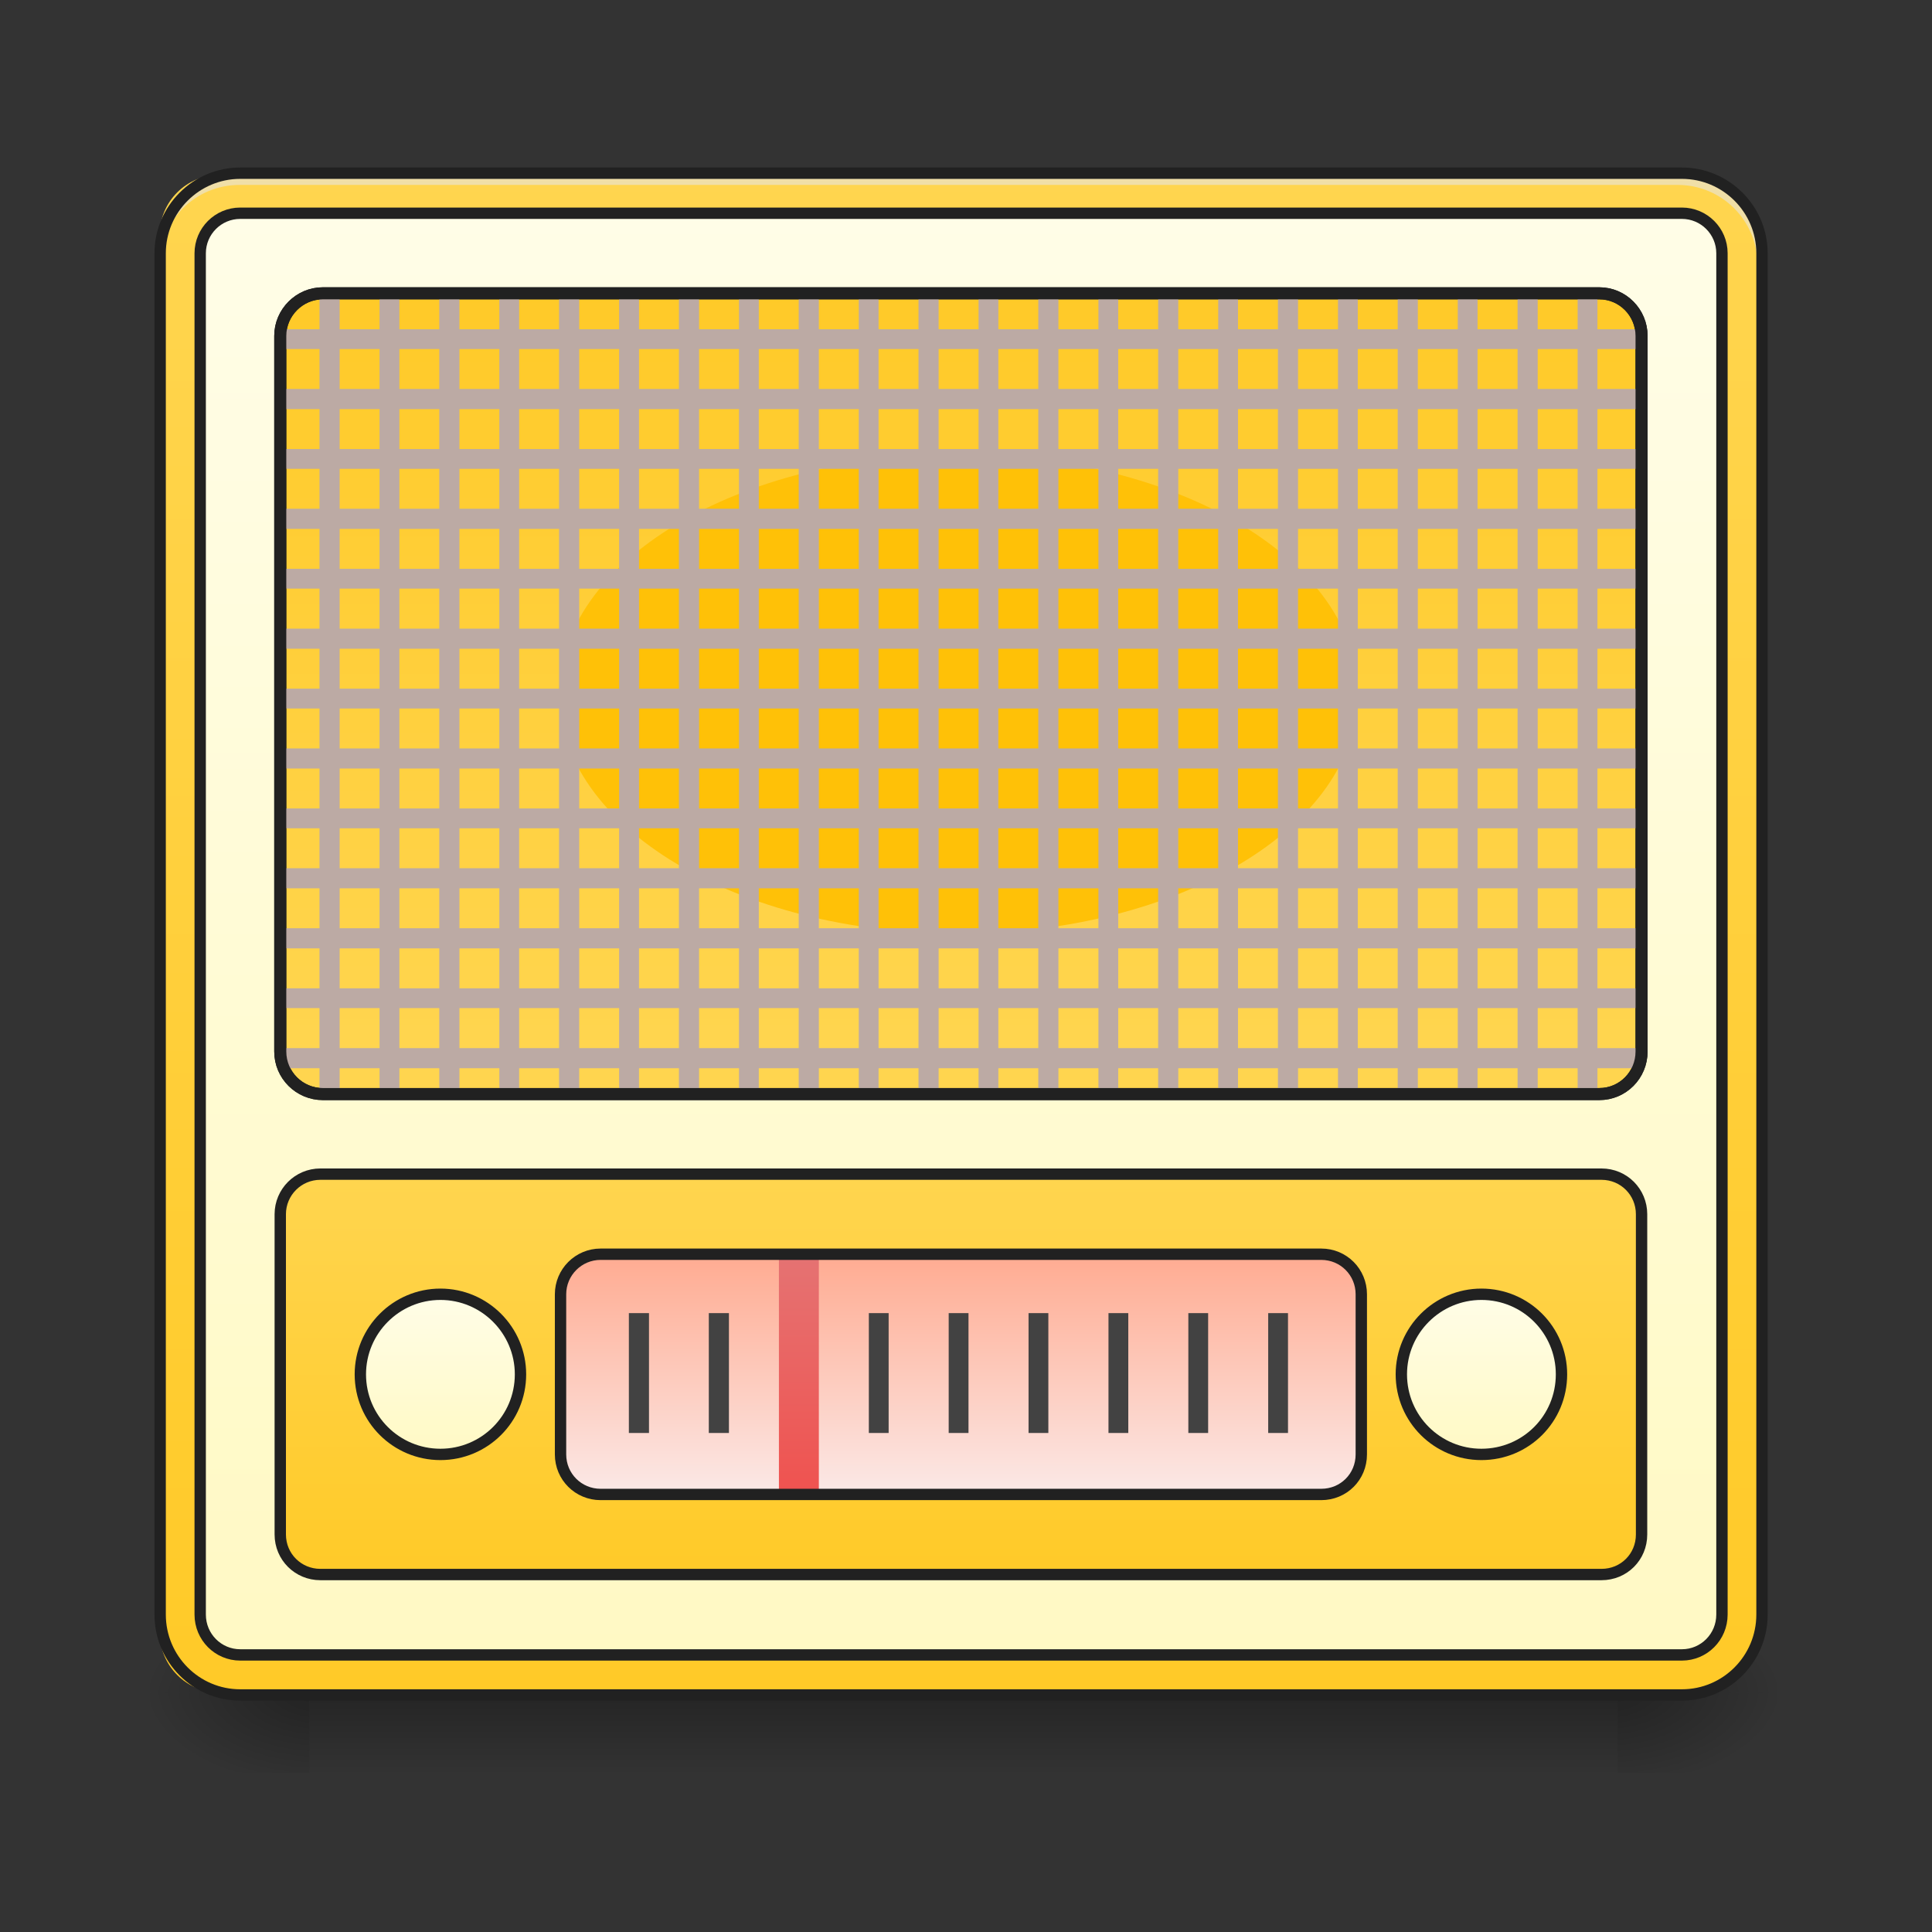 <?xml version="1.0" encoding="UTF-8"?>
<svg xmlns="http://www.w3.org/2000/svg" xmlns:xlink="http://www.w3.org/1999/xlink" width="24px" height="24px" viewBox="0 0 24 24" version="1.1">
<rect x="0" y="0" width="24" height="24" fill="#333333" stroke="none"/>
<defs>
<linearGradient id="linear0" gradientUnits="userSpaceOnUse" x1="254" y1="233.5" x2="254" y2="254.667" gradientTransform="matrix(0.047,0,0,0.047,-0,10.079)">
<stop offset="0" style="stop-color:rgb(0%,0%,0%);stop-opacity:0.275;"/>
<stop offset="1" style="stop-color:rgb(0%,0%,0%);stop-opacity:0;"/>
</linearGradient>
<radialGradient id="radial0" gradientUnits="userSpaceOnUse" cx="450.909" cy="189.579" fx="450.909" fy="189.579" r="21.167" gradientTransform="matrix(0,-0.059,-0.105,-0,39.842,47.696)">
<stop offset="0" style="stop-color:rgb(0%,0%,0%);stop-opacity:0.314;"/>
<stop offset="0.222" style="stop-color:rgb(0%,0%,0%);stop-opacity:0.275;"/>
<stop offset="1" style="stop-color:rgb(0%,0%,0%);stop-opacity:0;"/>
</radialGradient>
<radialGradient id="radial1" gradientUnits="userSpaceOnUse" cx="450.909" cy="189.579" fx="450.909" fy="189.579" r="21.167" gradientTransform="matrix(-0,0.059,0.105,0,-15.903,-5.646)">
<stop offset="0" style="stop-color:rgb(0%,0%,0%);stop-opacity:0.314;"/>
<stop offset="0.222" style="stop-color:rgb(0%,0%,0%);stop-opacity:0.275;"/>
<stop offset="1" style="stop-color:rgb(0%,0%,0%);stop-opacity:0;"/>
</radialGradient>
<radialGradient id="radial2" gradientUnits="userSpaceOnUse" cx="450.909" cy="189.579" fx="450.909" fy="189.579" r="21.167" gradientTransform="matrix(-0,-0.059,0.105,-0,-15.903,47.696)">
<stop offset="0" style="stop-color:rgb(0%,0%,0%);stop-opacity:0.314;"/>
<stop offset="0.222" style="stop-color:rgb(0%,0%,0%);stop-opacity:0.275;"/>
<stop offset="1" style="stop-color:rgb(0%,0%,0%);stop-opacity:0;"/>
</radialGradient>
<radialGradient id="radial3" gradientUnits="userSpaceOnUse" cx="450.909" cy="189.579" fx="450.909" fy="189.579" r="21.167" gradientTransform="matrix(0,0.059,-0.105,0,39.842,-5.646)">
<stop offset="0" style="stop-color:rgb(0%,0%,0%);stop-opacity:0.314;"/>
<stop offset="0.222" style="stop-color:rgb(0%,0%,0%);stop-opacity:0.275;"/>
<stop offset="1" style="stop-color:rgb(0%,0%,0%);stop-opacity:0;"/>
</radialGradient>
<linearGradient id="linear1" gradientUnits="userSpaceOnUse" x1="254" y1="-168.667" x2="254" y2="233.5" gradientTransform="matrix(0.047,0,0,0.047,0,10.079)">
<stop offset="0" style="stop-color:rgb(100%,83.529%,30.98%);stop-opacity:1;"/>
<stop offset="1" style="stop-color:rgb(100%,79.216%,15.686%);stop-opacity:1;"/>
</linearGradient>
<linearGradient id="linear2" gradientUnits="userSpaceOnUse" x1="254" y1="-158.083" x2="254" y2="222.917" gradientTransform="matrix(1,0,0,1,0,0)">
<stop offset="0" style="stop-color:rgb(100%,99.216%,90.588%);stop-opacity:1;"/>
<stop offset="1" style="stop-color:rgb(100%,97.647%,76.863%);stop-opacity:1;"/>
</linearGradient>
<linearGradient id="linear3" gradientUnits="userSpaceOnUse" x1="254" y1="64.167" x2="254" y2="-136.917" gradientTransform="matrix(1,0,0,1,0,0)">
<stop offset="0" style="stop-color:rgb(100%,83.529%,30.98%);stop-opacity:1;"/>
<stop offset="1" style="stop-color:rgb(100%,79.216%,15.686%);stop-opacity:1;"/>
</linearGradient>
<linearGradient id="linear4" gradientUnits="userSpaceOnUse" x1="254" y1="95.917" x2="254" y2="201.75" gradientTransform="matrix(1,0,0,1,0,0)">
<stop offset="0" style="stop-color:rgb(100%,83.529%,30.98%);stop-opacity:1;"/>
<stop offset="1" style="stop-color:rgb(100%,79.216%,15.686%);stop-opacity:1;"/>
</linearGradient>
<linearGradient id="linear5" gradientUnits="userSpaceOnUse" x1="291.042" y1="138.25" x2="291.042" y2="201.75" gradientTransform="matrix(0.667,0,0,0.667,194.028,35.5)">
<stop offset="0" style="stop-color:rgb(100%,99.216%,90.588%);stop-opacity:1;"/>
<stop offset="1" style="stop-color:rgb(100%,97.647%,76.863%);stop-opacity:1;"/>
</linearGradient>
<linearGradient id="linear6" gradientUnits="userSpaceOnUse" x1="254" y1="138.25" x2="254" y2="201.75" gradientTransform="matrix(0.047,0,0,0.047,0,9.087)">
<stop offset="0" style="stop-color:rgb(100%,67.059%,56.863%);stop-opacity:1;"/>
<stop offset="1" style="stop-color:rgb(98.431%,91.373%,90.588%);stop-opacity:1;"/>
</linearGradient>
<linearGradient id="linear7" gradientUnits="userSpaceOnUse" x1="211.667" y1="201.75" x2="211.667" y2="127.667" gradientTransform="matrix(0.047,0,0,0.04,0,10.438)">
<stop offset="0" style="stop-color:rgb(93.725%,32.549%,31.373%);stop-opacity:1;"/>
<stop offset="1" style="stop-color:rgb(89.804%,45.098%,45.098%);stop-opacity:1;"/>
</linearGradient>
<linearGradient id="linear8" gradientUnits="userSpaceOnUse" x1="291.042" y1="138.25" x2="291.042" y2="201.75" gradientTransform="matrix(0.667,0,0,0.667,-81.139,35.5)">
<stop offset="0" style="stop-color:rgb(100%,99.216%,90.588%);stop-opacity:1;"/>
<stop offset="1" style="stop-color:rgb(100%,97.647%,76.863%);stop-opacity:1;"/>
</linearGradient>
</defs>
<g id="surface1">
<path style=" stroke:none;fill-rule:nonzero;fill:url(#linear0);" d="M 3.844 21.027 L 20.094 21.027 L 20.094 22.02 L 3.844 22.02 Z M 3.844 21.027 "/>
<path style=" stroke:none;fill-rule:nonzero;fill:url(#radial0);" d="M 20.094 21.027 L 22.078 21.027 L 22.078 20.031 L 20.094 20.031 Z M 20.094 21.027 "/>
<path style=" stroke:none;fill-rule:nonzero;fill:url(#radial1);" d="M 3.844 21.027 L 1.859 21.027 L 1.859 22.02 L 3.844 22.02 Z M 3.844 21.027 "/>
<path style=" stroke:none;fill-rule:nonzero;fill:url(#radial2);" d="M 3.844 21.027 L 1.859 21.027 L 1.859 20.031 L 3.844 20.031 Z M 3.844 21.027 "/>
<path style=" stroke:none;fill-rule:nonzero;fill:url(#radial3);" d="M 20.094 21.027 L 22.078 21.027 L 22.078 22.02 L 20.094 22.02 Z M 20.094 21.027 "/>
<path style=" stroke:none;fill-rule:nonzero;fill:url(#linear1);" d="M 2.73 2.172 L 21.086 2.172 C 21.496 2.172 21.832 2.504 21.832 2.918 L 21.832 20.281 C 21.832 20.691 21.496 21.027 21.086 21.027 L 2.73 21.027 C 2.316 21.027 1.984 20.691 1.984 20.281 L 1.984 2.918 C 1.984 2.504 2.316 2.172 2.73 2.172 Z M 2.73 2.172 "/>
<path style="fill-rule:nonzero;fill:url(#linear2);stroke-width:3;stroke-linecap:square;stroke-linejoin:round;stroke:rgb(12.941%,12.941%,12.941%);stroke-opacity:1;stroke-miterlimit:4;" d="M 63.494 -158.089 L 444.541 -158.089 C 450.374 -158.089 455.123 -153.339 455.123 -147.506 L 455.123 212.293 C 455.123 218.209 450.374 222.958 444.541 222.958 L 63.494 222.958 C 57.661 222.958 52.912 218.209 52.912 212.293 L 52.912 -147.506 C 52.912 -153.339 57.661 -158.089 63.494 -158.089 Z M 63.494 -158.089 " transform="matrix(0.047,0,0,0.047,0,10.079)"/>
<path style="fill-rule:nonzero;fill:url(#linear3);stroke-width:3.188;stroke-linecap:square;stroke-linejoin:round;stroke:rgb(12.941%,12.941%,12.941%);stroke-opacity:1;stroke-miterlimit:4;" d="M 85.325 -136.924 L 422.71 -136.924 C 428.876 -136.924 433.875 -131.841 433.875 -125.675 L 433.875 63.473 C 433.875 69.723 428.876 74.722 422.71 74.722 L 85.325 74.722 C 79.159 74.722 74.076 69.723 74.076 63.473 L 74.076 -125.675 C 74.076 -131.841 79.159 -136.924 85.325 -136.924 Z M 85.325 -136.924 " transform="matrix(0.047,0,0,0.047,0,10.079)"/>
<path style=" stroke:none;fill-rule:nonzero;fill:rgb(90.196%,90.196%,90.196%);fill-opacity:0.588;" d="M 2.977 2.172 C 2.426 2.172 1.984 2.613 1.984 3.164 L 1.984 3.289 C 1.984 2.738 2.426 2.297 2.977 2.297 L 20.84 2.297 C 21.387 2.297 21.832 2.738 21.832 3.289 L 21.832 3.164 C 21.832 2.613 21.387 2.172 20.84 2.172 Z M 2.977 2.172 "/>
<path style="fill-rule:nonzero;fill:url(#linear4);stroke-width:3;stroke-linecap:square;stroke-linejoin:round;stroke:rgb(12.941%,12.941%,12.941%);stroke-opacity:1;stroke-miterlimit:4;" d="M 84.659 95.887 L 423.293 95.887 C 429.209 95.887 433.875 100.637 433.875 106.469 L 433.875 191.128 C 433.875 197.044 429.209 201.71 423.293 201.71 L 84.659 201.71 C 78.826 201.71 74.076 197.044 74.076 191.128 L 74.076 106.469 C 74.076 100.637 78.826 95.887 84.659 95.887 Z M 84.659 95.887 " transform="matrix(0.047,0,0,0.047,0,10.079)"/>
<path style="fill-rule:nonzero;fill:url(#linear5);stroke-width:3;stroke-linecap:round;stroke-linejoin:miter;stroke:rgb(12.941%,12.941%,12.941%);stroke-opacity:1;stroke-miterlimit:4;" d="M 391.546 127.634 C 403.295 127.634 412.711 137.133 412.711 148.799 C 412.711 160.547 403.295 169.963 391.546 169.963 C 379.88 169.963 370.381 160.547 370.381 148.799 C 370.381 137.133 379.88 127.634 391.546 127.634 Z M 391.546 127.634 " transform="matrix(0.047,0,0,0.047,0,10.079)"/>
<path style=" stroke:none;fill-rule:nonzero;fill:url(#linear6);" d="M 7.441 15.566 L 16.371 15.566 C 16.648 15.566 16.867 15.789 16.867 16.062 L 16.867 18.047 C 16.867 18.324 16.648 18.543 16.371 18.543 L 7.441 18.543 C 7.168 18.543 6.945 18.324 6.945 18.047 L 6.945 16.062 C 6.945 15.789 7.168 15.566 7.441 15.566 Z M 7.441 15.566 "/>
<path style=" stroke:none;fill-rule:nonzero;fill:rgb(25.882%,25.882%,25.882%);fill-opacity:1;" d="M 11.785 16.312 L 12.031 16.312 L 12.031 17.801 L 11.785 17.801 Z M 11.785 16.312 "/>
<path style=" stroke:none;fill-rule:nonzero;fill:rgb(25.882%,25.882%,25.882%);fill-opacity:1;" d="M 12.777 16.312 L 13.023 16.312 L 13.023 17.801 L 12.777 17.801 Z M 12.777 16.312 "/>
<path style=" stroke:none;fill-rule:nonzero;fill:rgb(25.882%,25.882%,25.882%);fill-opacity:1;" d="M 13.77 16.312 L 14.016 16.312 L 14.016 17.801 L 13.77 17.801 Z M 13.77 16.312 "/>
<path style=" stroke:none;fill-rule:nonzero;fill:rgb(25.882%,25.882%,25.882%);fill-opacity:1;" d="M 14.762 16.312 L 15.008 16.312 L 15.008 17.801 L 14.762 17.801 Z M 14.762 16.312 "/>
<path style=" stroke:none;fill-rule:nonzero;fill:rgb(25.882%,25.882%,25.882%);fill-opacity:1;" d="M 15.754 16.312 L 16 16.312 L 16 17.801 L 15.754 17.801 Z M 15.754 16.312 "/>
<path style=" stroke:none;fill-rule:nonzero;fill:rgb(25.882%,25.882%,25.882%);fill-opacity:1;" d="M 7.812 16.312 L 8.062 16.312 L 8.062 17.801 L 7.812 17.801 Z M 7.812 16.312 "/>
<path style=" stroke:none;fill-rule:nonzero;fill:rgb(25.882%,25.882%,25.882%);fill-opacity:1;" d="M 8.805 16.312 L 9.055 16.312 L 9.055 17.801 L 8.805 17.801 Z M 8.805 16.312 "/>
<path style=" stroke:none;fill-rule:nonzero;fill:url(#linear7);" d="M 9.676 15.566 L 10.172 15.566 L 10.172 18.543 L 9.676 18.543 Z M 9.676 15.566 "/>
<path style=" stroke:none;fill-rule:nonzero;fill:rgb(25.882%,25.882%,25.882%);fill-opacity:1;" d="M 10.793 16.312 L 11.039 16.312 L 11.039 17.801 L 10.793 17.801 Z M 10.793 16.312 "/>
<path style="fill:none;stroke-width:3;stroke-linecap:square;stroke-linejoin:bevel;stroke:rgb(12.941%,12.941%,12.941%);stroke-opacity:1;stroke-miterlimit:4;" d="M 158.735 117.052 L 349.217 117.052 C 355.133 117.052 359.799 121.801 359.799 127.634 L 359.799 169.963 C 359.799 175.879 355.133 180.546 349.217 180.546 L 158.735 180.546 C 152.902 180.546 148.153 175.879 148.153 169.963 L 148.153 127.634 C 148.153 121.801 152.902 117.052 158.735 117.052 Z M 158.735 117.052 " transform="matrix(0.047,0,0,0.047,0,10.079)"/>
<path style=" stroke:none;fill-rule:nonzero;fill:rgb(100%,75.686%,2.745%);fill-opacity:1;" d="M 11.906 5.645 C 14.648 5.645 16.867 6.977 16.867 8.621 C 16.867 10.266 14.648 11.598 11.906 11.598 C 9.168 11.598 6.945 10.266 6.945 8.621 C 6.945 6.977 9.168 5.645 11.906 5.645 Z M 11.906 5.645 "/>
<path style=" stroke:none;fill-rule:nonzero;fill:rgb(73.725%,66.667%,64.314%);fill-opacity:1;" d="M 4 3.66 C 3.988 3.66 3.98 3.66 3.969 3.66 L 3.969 4.09 L 3.48 4.09 C 3.477 4.121 3.473 4.152 3.473 4.188 L 3.473 4.336 L 3.969 4.336 L 3.969 4.832 L 3.473 4.832 L 3.473 5.082 L 3.969 5.082 L 3.969 5.578 L 3.473 5.578 L 3.473 5.824 L 3.969 5.824 L 3.969 6.32 L 3.473 6.32 L 3.473 6.57 L 3.969 6.57 L 3.969 7.066 L 3.473 7.066 L 3.473 7.312 L 3.969 7.312 L 3.969 7.809 L 3.473 7.809 L 3.473 8.059 L 3.969 8.059 L 3.969 8.555 L 3.473 8.555 L 3.473 8.801 L 3.969 8.801 L 3.969 9.297 L 3.473 9.297 L 3.473 9.547 L 3.969 9.547 L 3.969 10.043 L 3.473 10.043 L 3.473 10.289 L 3.969 10.289 L 3.969 10.785 L 3.473 10.785 L 3.473 11.035 L 3.969 11.035 L 3.969 11.531 L 3.473 11.531 L 3.473 11.781 L 3.969 11.781 L 3.969 12.277 L 3.473 12.277 L 3.473 12.523 L 3.969 12.523 L 3.969 13.02 L 3.473 13.02 L 3.473 13.055 C 3.473 13.133 3.488 13.203 3.516 13.27 L 3.969 13.27 L 3.969 13.582 C 3.98 13.582 3.988 13.582 4 13.582 L 4.219 13.582 L 4.219 13.27 L 4.715 13.27 L 4.715 13.582 L 4.961 13.582 L 4.961 13.27 L 5.457 13.27 L 5.457 13.582 L 5.707 13.582 L 5.707 13.27 L 6.203 13.27 L 6.203 13.582 L 6.449 13.582 L 6.449 13.27 L 6.945 13.27 L 6.945 13.582 L 7.195 13.582 L 7.195 13.27 L 7.691 13.27 L 7.691 13.582 L 7.938 13.582 L 7.938 13.27 L 8.434 13.27 L 8.434 13.582 L 8.684 13.582 L 8.684 13.27 L 9.18 13.27 L 9.18 13.582 L 9.426 13.582 L 9.426 13.27 L 9.922 13.27 L 9.922 13.582 L 10.172 13.582 L 10.172 13.27 L 10.668 13.27 L 10.668 13.582 L 10.914 13.582 L 10.914 13.27 L 11.41 13.27 L 11.41 13.582 L 11.66 13.582 L 11.66 13.27 L 12.156 13.27 L 12.156 13.582 L 12.402 13.582 L 12.402 13.27 L 12.898 13.27 L 12.898 13.582 L 13.148 13.582 L 13.148 13.27 L 13.645 13.27 L 13.645 13.582 L 13.891 13.582 L 13.891 13.27 L 14.387 13.27 L 14.387 13.582 L 14.637 13.582 L 14.637 13.27 L 15.133 13.27 L 15.133 13.582 L 15.379 13.582 L 15.379 13.27 L 15.875 13.27 L 15.875 13.582 L 16.125 13.582 L 16.125 13.27 L 16.621 13.27 L 16.621 13.582 L 16.867 13.582 L 16.867 13.27 L 17.363 13.27 L 17.363 13.582 L 17.613 13.582 L 17.613 13.27 L 18.109 13.27 L 18.109 13.582 L 18.355 13.582 L 18.355 13.27 L 18.852 13.27 L 18.852 13.582 L 19.102 13.582 L 19.102 13.27 L 19.598 13.27 L 19.598 13.582 L 19.816 13.582 C 19.824 13.582 19.836 13.582 19.844 13.582 L 19.844 13.27 L 20.297 13.27 C 20.324 13.203 20.34 13.133 20.34 13.055 L 20.34 13.02 L 19.844 13.02 L 19.844 12.523 L 20.34 12.523 L 20.34 12.277 L 19.844 12.277 L 19.844 11.781 L 20.34 11.781 L 20.34 11.531 L 19.844 11.531 L 19.844 11.035 L 20.34 11.035 L 20.34 10.785 L 19.844 10.785 L 19.844 10.289 L 20.34 10.289 L 20.34 10.043 L 19.844 10.043 L 19.844 9.547 L 20.34 9.547 L 20.34 9.297 L 19.844 9.297 L 19.844 8.801 L 20.34 8.801 L 20.34 8.555 L 19.844 8.555 L 19.844 8.059 L 20.34 8.059 L 20.34 7.809 L 19.844 7.809 L 19.844 7.312 L 20.34 7.312 L 20.34 7.066 L 19.844 7.066 L 19.844 6.57 L 20.34 6.57 L 20.34 6.32 L 19.844 6.32 L 19.844 5.824 L 20.34 5.824 L 20.34 5.578 L 19.844 5.578 L 19.844 5.082 L 20.34 5.082 L 20.34 4.832 L 19.844 4.832 L 19.844 4.336 L 20.34 4.336 L 20.34 4.188 C 20.34 4.152 20.34 4.121 20.332 4.09 L 19.844 4.09 L 19.844 3.66 C 19.836 3.66 19.824 3.66 19.816 3.66 L 19.598 3.66 L 19.598 4.09 L 19.102 4.09 L 19.102 3.66 L 18.852 3.66 L 18.852 4.09 L 18.355 4.09 L 18.355 3.66 L 18.109 3.66 L 18.109 4.09 L 17.613 4.09 L 17.613 3.66 L 17.363 3.66 L 17.363 4.09 L 16.867 4.09 L 16.867 3.66 L 16.621 3.66 L 16.621 4.09 L 16.125 4.09 L 16.125 3.66 L 15.875 3.66 L 15.875 4.09 L 15.379 4.09 L 15.379 3.66 L 15.133 3.66 L 15.133 4.09 L 14.637 4.09 L 14.637 3.66 L 14.387 3.66 L 14.387 4.09 L 13.891 4.09 L 13.891 3.66 L 13.645 3.66 L 13.645 4.09 L 13.148 4.09 L 13.148 3.66 L 12.898 3.66 L 12.898 4.09 L 12.402 4.09 L 12.402 3.66 L 12.156 3.66 L 12.156 4.09 L 11.66 4.09 L 11.66 3.66 L 11.41 3.66 L 11.41 4.09 L 10.914 4.09 L 10.914 3.66 L 10.668 3.66 L 10.668 4.09 L 10.172 4.09 L 10.172 3.66 L 9.922 3.66 L 9.922 4.09 L 9.426 4.09 L 9.426 3.66 L 9.18 3.66 L 9.18 4.09 L 8.684 4.09 L 8.684 3.66 L 8.434 3.66 L 8.434 4.09 L 7.938 4.09 L 7.938 3.66 L 7.691 3.66 L 7.691 4.09 L 7.195 4.09 L 7.195 3.66 L 6.945 3.66 L 6.945 4.09 L 6.449 4.09 L 6.449 3.66 L 6.203 3.66 L 6.203 4.09 L 5.707 4.09 L 5.707 3.66 L 5.457 3.66 L 5.457 4.09 L 4.961 4.09 L 4.961 3.66 L 4.715 3.66 L 4.715 4.09 L 4.219 4.09 L 4.219 3.66 Z M 4.219 4.336 L 4.715 4.336 L 4.715 4.832 L 4.219 4.832 Z M 4.961 4.336 L 5.457 4.336 L 5.457 4.832 L 4.961 4.832 Z M 5.707 4.336 L 6.203 4.336 L 6.203 4.832 L 5.707 4.832 Z M 6.449 4.336 L 6.945 4.336 L 6.945 4.832 L 6.449 4.832 Z M 7.195 4.336 L 7.691 4.336 L 7.691 4.832 L 7.195 4.832 Z M 7.938 4.336 L 8.434 4.336 L 8.434 4.832 L 7.938 4.832 Z M 8.684 4.336 L 9.18 4.336 L 9.18 4.832 L 8.684 4.832 Z M 9.426 4.336 L 9.922 4.336 L 9.922 4.832 L 9.426 4.832 Z M 10.172 4.336 L 10.668 4.336 L 10.668 4.832 L 10.172 4.832 Z M 10.914 4.336 L 11.41 4.336 L 11.41 4.832 L 10.914 4.832 Z M 11.66 4.336 L 12.156 4.336 L 12.156 4.832 L 11.66 4.832 Z M 12.402 4.336 L 12.898 4.336 L 12.898 4.832 L 12.402 4.832 Z M 13.148 4.336 L 13.645 4.336 L 13.645 4.832 L 13.148 4.832 Z M 13.891 4.336 L 14.387 4.336 L 14.387 4.832 L 13.891 4.832 Z M 14.637 4.336 L 15.133 4.336 L 15.133 4.832 L 14.637 4.832 Z M 15.379 4.336 L 15.875 4.336 L 15.875 4.832 L 15.379 4.832 Z M 16.125 4.336 L 16.621 4.336 L 16.621 4.832 L 16.125 4.832 Z M 16.867 4.336 L 17.363 4.336 L 17.363 4.832 L 16.867 4.832 Z M 17.613 4.336 L 18.109 4.336 L 18.109 4.832 L 17.613 4.832 Z M 18.355 4.336 L 18.852 4.336 L 18.852 4.832 L 18.355 4.832 Z M 19.102 4.336 L 19.598 4.336 L 19.598 4.832 L 19.102 4.832 Z M 4.219 5.082 L 4.715 5.082 L 4.715 5.578 L 4.219 5.578 Z M 4.961 5.082 L 5.457 5.082 L 5.457 5.578 L 4.961 5.578 Z M 5.707 5.082 L 6.203 5.082 L 6.203 5.578 L 5.707 5.578 Z M 6.449 5.082 L 6.945 5.082 L 6.945 5.578 L 6.449 5.578 Z M 7.195 5.082 L 7.691 5.082 L 7.691 5.578 L 7.195 5.578 Z M 7.938 5.082 L 8.434 5.082 L 8.434 5.578 L 7.938 5.578 Z M 8.684 5.082 L 9.18 5.082 L 9.18 5.578 L 8.684 5.578 Z M 9.426 5.082 L 9.922 5.082 L 9.922 5.578 L 9.426 5.578 Z M 10.172 5.082 L 10.668 5.082 L 10.668 5.578 L 10.172 5.578 Z M 10.914 5.082 L 11.41 5.082 L 11.41 5.578 L 10.914 5.578 Z M 11.66 5.082 L 12.156 5.082 L 12.156 5.578 L 11.66 5.578 Z M 12.402 5.082 L 12.898 5.082 L 12.898 5.578 L 12.402 5.578 Z M 13.148 5.082 L 13.645 5.082 L 13.645 5.578 L 13.148 5.578 Z M 13.891 5.082 L 14.387 5.082 L 14.387 5.578 L 13.891 5.578 Z M 14.637 5.082 L 15.133 5.082 L 15.133 5.578 L 14.637 5.578 Z M 15.379 5.082 L 15.875 5.082 L 15.875 5.578 L 15.379 5.578 Z M 16.125 5.082 L 16.621 5.082 L 16.621 5.578 L 16.125 5.578 Z M 16.867 5.082 L 17.363 5.082 L 17.363 5.578 L 16.867 5.578 Z M 17.613 5.082 L 18.109 5.082 L 18.109 5.578 L 17.613 5.578 Z M 18.355 5.082 L 18.852 5.082 L 18.852 5.578 L 18.355 5.578 Z M 19.102 5.082 L 19.598 5.082 L 19.598 5.578 L 19.102 5.578 Z M 4.219 5.824 L 4.715 5.824 L 4.715 6.32 L 4.219 6.32 Z M 4.961 5.824 L 5.457 5.824 L 5.457 6.32 L 4.961 6.32 Z M 5.707 5.824 L 6.203 5.824 L 6.203 6.32 L 5.707 6.32 Z M 6.449 5.824 L 6.945 5.824 L 6.945 6.32 L 6.449 6.32 Z M 7.195 5.824 L 7.691 5.824 L 7.691 6.32 L 7.195 6.32 Z M 7.938 5.824 L 8.434 5.824 L 8.434 6.32 L 7.938 6.32 Z M 8.684 5.824 L 9.18 5.824 L 9.18 6.32 L 8.684 6.32 Z M 9.426 5.824 L 9.922 5.824 L 9.922 6.32 L 9.426 6.32 Z M 10.172 5.824 L 10.668 5.824 L 10.668 6.32 L 10.172 6.32 Z M 10.914 5.824 L 11.41 5.824 L 11.41 6.32 L 10.914 6.32 Z M 11.66 5.824 L 12.156 5.824 L 12.156 6.32 L 11.66 6.32 Z M 12.402 5.824 L 12.898 5.824 L 12.898 6.32 L 12.402 6.32 Z M 13.148 5.824 L 13.645 5.824 L 13.645 6.32 L 13.148 6.32 Z M 13.891 5.824 L 14.387 5.824 L 14.387 6.32 L 13.891 6.32 Z M 14.637 5.824 L 15.133 5.824 L 15.133 6.32 L 14.637 6.32 Z M 15.379 5.824 L 15.875 5.824 L 15.875 6.32 L 15.379 6.32 Z M 16.125 5.824 L 16.621 5.824 L 16.621 6.32 L 16.125 6.32 Z M 16.867 5.824 L 17.363 5.824 L 17.363 6.32 L 16.867 6.32 Z M 17.613 5.824 L 18.109 5.824 L 18.109 6.32 L 17.613 6.32 Z M 18.355 5.824 L 18.852 5.824 L 18.852 6.32 L 18.355 6.32 Z M 19.102 5.824 L 19.598 5.824 L 19.598 6.32 L 19.102 6.32 Z M 4.219 6.57 L 4.715 6.57 L 4.715 7.066 L 4.219 7.066 Z M 4.961 6.57 L 5.457 6.57 L 5.457 7.066 L 4.961 7.066 Z M 5.707 6.57 L 6.203 6.57 L 6.203 7.066 L 5.707 7.066 Z M 6.449 6.57 L 6.945 6.57 L 6.945 7.066 L 6.449 7.066 Z M 7.195 6.57 L 7.691 6.57 L 7.691 7.066 L 7.195 7.066 Z M 7.938 6.57 L 8.434 6.57 L 8.434 7.066 L 7.938 7.066 Z M 8.684 6.57 L 9.18 6.57 L 9.18 7.066 L 8.684 7.066 Z M 9.426 6.57 L 9.922 6.57 L 9.922 7.066 L 9.426 7.066 Z M 10.172 6.57 L 10.668 6.57 L 10.668 7.066 L 10.172 7.066 Z M 10.914 6.57 L 11.41 6.57 L 11.41 7.066 L 10.914 7.066 Z M 11.66 6.57 L 12.156 6.57 L 12.156 7.066 L 11.66 7.066 Z M 12.402 6.57 L 12.898 6.57 L 12.898 7.066 L 12.402 7.066 Z M 13.148 6.57 L 13.645 6.57 L 13.645 7.066 L 13.148 7.066 Z M 13.891 6.57 L 14.387 6.57 L 14.387 7.066 L 13.891 7.066 Z M 14.637 6.57 L 15.133 6.57 L 15.133 7.066 L 14.637 7.066 Z M 15.379 6.57 L 15.875 6.57 L 15.875 7.066 L 15.379 7.066 Z M 16.125 6.57 L 16.621 6.57 L 16.621 7.066 L 16.125 7.066 Z M 16.867 6.57 L 17.363 6.57 L 17.363 7.066 L 16.867 7.066 Z M 17.613 6.57 L 18.109 6.57 L 18.109 7.066 L 17.613 7.066 Z M 18.355 6.57 L 18.852 6.57 L 18.852 7.066 L 18.355 7.066 Z M 19.102 6.57 L 19.598 6.57 L 19.598 7.066 L 19.102 7.066 Z M 4.219 7.312 L 4.715 7.312 L 4.715 7.809 L 4.219 7.809 Z M 4.961 7.312 L 5.457 7.312 L 5.457 7.809 L 4.961 7.809 Z M 5.707 7.312 L 6.203 7.312 L 6.203 7.809 L 5.707 7.809 Z M 6.449 7.312 L 6.945 7.312 L 6.945 7.809 L 6.449 7.809 Z M 7.195 7.312 L 7.691 7.312 L 7.691 7.809 L 7.195 7.809 Z M 7.938 7.312 L 8.434 7.312 L 8.434 7.809 L 7.938 7.809 Z M 8.684 7.312 L 9.18 7.312 L 9.18 7.809 L 8.684 7.809 Z M 9.426 7.312 L 9.922 7.312 L 9.922 7.809 L 9.426 7.809 Z M 10.172 7.312 L 10.668 7.312 L 10.668 7.809 L 10.172 7.809 Z M 10.914 7.312 L 11.41 7.312 L 11.41 7.809 L 10.914 7.809 Z M 11.66 7.312 L 12.156 7.312 L 12.156 7.809 L 11.66 7.809 Z M 12.402 7.312 L 12.898 7.312 L 12.898 7.809 L 12.402 7.809 Z M 13.148 7.312 L 13.645 7.312 L 13.645 7.809 L 13.148 7.809 Z M 13.891 7.312 L 14.387 7.312 L 14.387 7.809 L 13.891 7.809 Z M 14.637 7.312 L 15.133 7.312 L 15.133 7.809 L 14.637 7.809 Z M 15.379 7.312 L 15.875 7.312 L 15.875 7.809 L 15.379 7.809 Z M 16.125 7.312 L 16.621 7.312 L 16.621 7.809 L 16.125 7.809 Z M 16.867 7.312 L 17.363 7.312 L 17.363 7.809 L 16.867 7.809 Z M 17.613 7.312 L 18.109 7.312 L 18.109 7.809 L 17.613 7.809 Z M 18.355 7.312 L 18.852 7.312 L 18.852 7.809 L 18.355 7.809 Z M 19.102 7.312 L 19.598 7.312 L 19.598 7.809 L 19.102 7.809 Z M 4.219 8.059 L 4.715 8.059 L 4.715 8.555 L 4.219 8.555 Z M 4.961 8.059 L 5.457 8.059 L 5.457 8.555 L 4.961 8.555 Z M 5.707 8.059 L 6.203 8.059 L 6.203 8.555 L 5.707 8.555 Z M 6.449 8.059 L 6.945 8.059 L 6.945 8.555 L 6.449 8.555 Z M 7.195 8.059 L 7.691 8.059 L 7.691 8.555 L 7.195 8.555 Z M 7.938 8.059 L 8.434 8.059 L 8.434 8.555 L 7.938 8.555 Z M 8.684 8.059 L 9.18 8.059 L 9.18 8.555 L 8.684 8.555 Z M 9.426 8.059 L 9.922 8.059 L 9.922 8.555 L 9.426 8.555 Z M 10.172 8.059 L 10.668 8.059 L 10.668 8.555 L 10.172 8.555 Z M 10.914 8.059 L 11.41 8.059 L 11.41 8.555 L 10.914 8.555 Z M 11.66 8.059 L 12.156 8.059 L 12.156 8.555 L 11.66 8.555 Z M 12.402 8.059 L 12.898 8.059 L 12.898 8.555 L 12.402 8.555 Z M 13.148 8.059 L 13.645 8.059 L 13.645 8.555 L 13.148 8.555 Z M 13.891 8.059 L 14.387 8.059 L 14.387 8.555 L 13.891 8.555 Z M 14.637 8.059 L 15.133 8.059 L 15.133 8.555 L 14.637 8.555 Z M 15.379 8.059 L 15.875 8.059 L 15.875 8.555 L 15.379 8.555 Z M 16.125 8.059 L 16.621 8.059 L 16.621 8.555 L 16.125 8.555 Z M 16.867 8.059 L 17.363 8.059 L 17.363 8.555 L 16.867 8.555 Z M 17.613 8.059 L 18.109 8.059 L 18.109 8.555 L 17.613 8.555 Z M 18.355 8.059 L 18.852 8.059 L 18.852 8.555 L 18.355 8.555 Z M 19.102 8.059 L 19.598 8.059 L 19.598 8.555 L 19.102 8.555 Z M 4.219 8.801 L 4.715 8.801 L 4.715 9.297 L 4.219 9.297 Z M 4.961 8.801 L 5.457 8.801 L 5.457 9.297 L 4.961 9.297 Z M 5.707 8.801 L 6.203 8.801 L 6.203 9.297 L 5.707 9.297 Z M 6.449 8.801 L 6.945 8.801 L 6.945 9.297 L 6.449 9.297 Z M 7.195 8.801 L 7.691 8.801 L 7.691 9.297 L 7.195 9.297 Z M 7.938 8.801 L 8.434 8.801 L 8.434 9.297 L 7.938 9.297 Z M 8.684 8.801 L 9.18 8.801 L 9.18 9.297 L 8.684 9.297 Z M 9.426 8.801 L 9.922 8.801 L 9.922 9.297 L 9.426 9.297 Z M 10.172 8.801 L 10.668 8.801 L 10.668 9.297 L 10.172 9.297 Z M 10.914 8.801 L 11.41 8.801 L 11.41 9.297 L 10.914 9.297 Z M 11.66 8.801 L 12.156 8.801 L 12.156 9.297 L 11.66 9.297 Z M 12.402 8.801 L 12.898 8.801 L 12.898 9.297 L 12.402 9.297 Z M 13.148 8.801 L 13.645 8.801 L 13.645 9.297 L 13.148 9.297 Z M 13.891 8.801 L 14.387 8.801 L 14.387 9.297 L 13.891 9.297 Z M 14.637 8.801 L 15.133 8.801 L 15.133 9.297 L 14.637 9.297 Z M 15.379 8.801 L 15.875 8.801 L 15.875 9.297 L 15.379 9.297 Z M 16.125 8.801 L 16.621 8.801 L 16.621 9.297 L 16.125 9.297 Z M 16.867 8.801 L 17.363 8.801 L 17.363 9.297 L 16.867 9.297 Z M 17.613 8.801 L 18.109 8.801 L 18.109 9.297 L 17.613 9.297 Z M 18.355 8.801 L 18.852 8.801 L 18.852 9.297 L 18.355 9.297 Z M 19.102 8.801 L 19.598 8.801 L 19.598 9.297 L 19.102 9.297 Z M 4.219 9.547 L 4.715 9.547 L 4.715 10.043 L 4.219 10.043 Z M 4.961 9.547 L 5.457 9.547 L 5.457 10.043 L 4.961 10.043 Z M 5.707 9.547 L 6.203 9.547 L 6.203 10.043 L 5.707 10.043 Z M 6.449 9.547 L 6.945 9.547 L 6.945 10.043 L 6.449 10.043 Z M 7.195 9.547 L 7.691 9.547 L 7.691 10.043 L 7.195 10.043 Z M 7.938 9.547 L 8.434 9.547 L 8.434 10.043 L 7.938 10.043 Z M 8.684 9.547 L 9.18 9.547 L 9.18 10.043 L 8.684 10.043 Z M 9.426 9.547 L 9.922 9.547 L 9.922 10.043 L 9.426 10.043 Z M 10.172 9.547 L 10.668 9.547 L 10.668 10.043 L 10.172 10.043 Z M 10.914 9.547 L 11.41 9.547 L 11.41 10.043 L 10.914 10.043 Z M 11.66 9.547 L 12.156 9.547 L 12.156 10.043 L 11.66 10.043 Z M 12.402 9.547 L 12.898 9.547 L 12.898 10.043 L 12.402 10.043 Z M 13.148 9.547 L 13.645 9.547 L 13.645 10.043 L 13.148 10.043 Z M 13.891 9.547 L 14.387 9.547 L 14.387 10.043 L 13.891 10.043 Z M 14.637 9.547 L 15.133 9.547 L 15.133 10.043 L 14.637 10.043 Z M 15.379 9.547 L 15.875 9.547 L 15.875 10.043 L 15.379 10.043 Z M 16.125 9.547 L 16.621 9.547 L 16.621 10.043 L 16.125 10.043 Z M 16.867 9.547 L 17.363 9.547 L 17.363 10.043 L 16.867 10.043 Z M 17.613 9.547 L 18.109 9.547 L 18.109 10.043 L 17.613 10.043 Z M 18.355 9.547 L 18.852 9.547 L 18.852 10.043 L 18.355 10.043 Z M 19.102 9.547 L 19.598 9.547 L 19.598 10.043 L 19.102 10.043 Z M 4.219 10.289 L 4.715 10.289 L 4.715 10.785 L 4.219 10.785 Z M 4.961 10.289 L 5.457 10.289 L 5.457 10.785 L 4.961 10.785 Z M 5.707 10.289 L 6.203 10.289 L 6.203 10.785 L 5.707 10.785 Z M 6.449 10.289 L 6.945 10.289 L 6.945 10.785 L 6.449 10.785 Z M 7.195 10.289 L 7.691 10.289 L 7.691 10.785 L 7.195 10.785 Z M 7.938 10.289 L 8.434 10.289 L 8.434 10.785 L 7.938 10.785 Z M 8.684 10.289 L 9.18 10.289 L 9.18 10.785 L 8.684 10.785 Z M 9.426 10.289 L 9.922 10.289 L 9.922 10.785 L 9.426 10.785 Z M 10.172 10.289 L 10.668 10.289 L 10.668 10.785 L 10.172 10.785 Z M 10.914 10.289 L 11.41 10.289 L 11.41 10.785 L 10.914 10.785 Z M 11.66 10.289 L 12.156 10.289 L 12.156 10.785 L 11.66 10.785 Z M 12.402 10.289 L 12.898 10.289 L 12.898 10.785 L 12.402 10.785 Z M 13.148 10.289 L 13.645 10.289 L 13.645 10.785 L 13.148 10.785 Z M 13.891 10.289 L 14.387 10.289 L 14.387 10.785 L 13.891 10.785 Z M 14.637 10.289 L 15.133 10.289 L 15.133 10.785 L 14.637 10.785 Z M 15.379 10.289 L 15.875 10.289 L 15.875 10.785 L 15.379 10.785 Z M 16.125 10.289 L 16.621 10.289 L 16.621 10.785 L 16.125 10.785 Z M 16.867 10.289 L 17.363 10.289 L 17.363 10.785 L 16.867 10.785 Z M 17.613 10.289 L 18.109 10.289 L 18.109 10.785 L 17.613 10.785 Z M 18.355 10.289 L 18.852 10.289 L 18.852 10.785 L 18.355 10.785 Z M 19.102 10.289 L 19.598 10.289 L 19.598 10.785 L 19.102 10.785 Z M 4.219 11.035 L 4.715 11.035 L 4.715 11.531 L 4.219 11.531 Z M 4.961 11.035 L 5.457 11.035 L 5.457 11.531 L 4.961 11.531 Z M 5.707 11.035 L 6.203 11.035 L 6.203 11.531 L 5.707 11.531 Z M 6.449 11.035 L 6.945 11.035 L 6.945 11.531 L 6.449 11.531 Z M 7.195 11.035 L 7.691 11.035 L 7.691 11.531 L 7.195 11.531 Z M 7.938 11.035 L 8.434 11.035 L 8.434 11.531 L 7.938 11.531 Z M 8.684 11.035 L 9.18 11.035 L 9.18 11.531 L 8.684 11.531 Z M 9.426 11.035 L 9.922 11.035 L 9.922 11.531 L 9.426 11.531 Z M 10.172 11.035 L 10.668 11.035 L 10.668 11.531 L 10.172 11.531 Z M 10.914 11.035 L 11.41 11.035 L 11.41 11.531 L 10.914 11.531 Z M 11.66 11.035 L 12.156 11.035 L 12.156 11.531 L 11.66 11.531 Z M 12.402 11.035 L 12.898 11.035 L 12.898 11.531 L 12.402 11.531 Z M 13.148 11.035 L 13.645 11.035 L 13.645 11.531 L 13.148 11.531 Z M 13.891 11.035 L 14.387 11.035 L 14.387 11.531 L 13.891 11.531 Z M 14.637 11.035 L 15.133 11.035 L 15.133 11.531 L 14.637 11.531 Z M 15.379 11.035 L 15.875 11.035 L 15.875 11.531 L 15.379 11.531 Z M 16.125 11.035 L 16.621 11.035 L 16.621 11.531 L 16.125 11.531 Z M 16.867 11.035 L 17.363 11.035 L 17.363 11.531 L 16.867 11.531 Z M 17.613 11.035 L 18.109 11.035 L 18.109 11.531 L 17.613 11.531 Z M 18.355 11.035 L 18.852 11.035 L 18.852 11.531 L 18.355 11.531 Z M 19.102 11.035 L 19.598 11.035 L 19.598 11.531 L 19.102 11.531 Z M 4.219 11.781 L 4.715 11.781 L 4.715 12.277 L 4.219 12.277 Z M 4.961 11.781 L 5.457 11.781 L 5.457 12.277 L 4.961 12.277 Z M 5.707 11.781 L 6.203 11.781 L 6.203 12.277 L 5.707 12.277 Z M 6.449 11.781 L 6.945 11.781 L 6.945 12.277 L 6.449 12.277 Z M 7.195 11.781 L 7.691 11.781 L 7.691 12.277 L 7.195 12.277 Z M 7.938 11.781 L 8.434 11.781 L 8.434 12.277 L 7.938 12.277 Z M 8.684 11.781 L 9.18 11.781 L 9.18 12.277 L 8.684 12.277 Z M 9.426 11.781 L 9.922 11.781 L 9.922 12.277 L 9.426 12.277 Z M 10.172 11.781 L 10.668 11.781 L 10.668 12.277 L 10.172 12.277 Z M 10.914 11.781 L 11.41 11.781 L 11.41 12.277 L 10.914 12.277 Z M 11.66 11.781 L 12.156 11.781 L 12.156 12.277 L 11.66 12.277 Z M 12.402 11.781 L 12.898 11.781 L 12.898 12.277 L 12.402 12.277 Z M 13.148 11.781 L 13.645 11.781 L 13.645 12.277 L 13.148 12.277 Z M 13.891 11.781 L 14.387 11.781 L 14.387 12.277 L 13.891 12.277 Z M 14.637 11.781 L 15.133 11.781 L 15.133 12.277 L 14.637 12.277 Z M 15.379 11.781 L 15.875 11.781 L 15.875 12.277 L 15.379 12.277 Z M 16.125 11.781 L 16.621 11.781 L 16.621 12.277 L 16.125 12.277 Z M 16.867 11.781 L 17.363 11.781 L 17.363 12.277 L 16.867 12.277 Z M 17.613 11.781 L 18.109 11.781 L 18.109 12.277 L 17.613 12.277 Z M 18.355 11.781 L 18.852 11.781 L 18.852 12.277 L 18.355 12.277 Z M 19.102 11.781 L 19.598 11.781 L 19.598 12.277 L 19.102 12.277 Z M 4.219 12.523 L 4.715 12.523 L 4.715 13.02 L 4.219 13.02 Z M 4.961 12.523 L 5.457 12.523 L 5.457 13.02 L 4.961 13.02 Z M 5.707 12.523 L 6.203 12.523 L 6.203 13.02 L 5.707 13.02 Z M 6.449 12.523 L 6.945 12.523 L 6.945 13.02 L 6.449 13.02 Z M 7.195 12.523 L 7.691 12.523 L 7.691 13.02 L 7.195 13.02 Z M 7.938 12.523 L 8.434 12.523 L 8.434 13.02 L 7.938 13.02 Z M 8.684 12.523 L 9.18 12.523 L 9.18 13.02 L 8.684 13.02 Z M 9.426 12.523 L 9.922 12.523 L 9.922 13.02 L 9.426 13.02 Z M 10.172 12.523 L 10.668 12.523 L 10.668 13.02 L 10.172 13.02 Z M 10.914 12.523 L 11.41 12.523 L 11.41 13.02 L 10.914 13.02 Z M 11.66 12.523 L 12.156 12.523 L 12.156 13.02 L 11.66 13.02 Z M 12.402 12.523 L 12.898 12.523 L 12.898 13.02 L 12.402 13.02 Z M 13.148 12.523 L 13.645 12.523 L 13.645 13.02 L 13.148 13.02 Z M 13.891 12.523 L 14.387 12.523 L 14.387 13.02 L 13.891 13.02 Z M 14.637 12.523 L 15.133 12.523 L 15.133 13.02 L 14.637 13.02 Z M 15.379 12.523 L 15.875 12.523 L 15.875 13.02 L 15.379 13.02 Z M 16.125 12.523 L 16.621 12.523 L 16.621 13.02 L 16.125 13.02 Z M 16.867 12.523 L 17.363 12.523 L 17.363 13.02 L 16.867 13.02 Z M 17.613 12.523 L 18.109 12.523 L 18.109 13.02 L 17.613 13.02 Z M 18.355 12.523 L 18.852 12.523 L 18.852 13.02 L 18.355 13.02 Z M 19.102 12.523 L 19.598 12.523 L 19.598 13.02 L 19.102 13.02 Z M 19.102 12.523 "/>
<path style="fill:none;stroke-width:3;stroke-linecap:square;stroke-linejoin:bevel;stroke:rgb(12.941%,12.941%,12.941%);stroke-opacity:1;stroke-miterlimit:4;" d="M 63.494 -168.671 L 444.541 -168.671 C 456.206 -168.671 465.706 -159.172 465.706 -147.506 L 465.706 212.293 C 465.706 224.041 456.206 233.541 444.541 233.541 L 63.494 233.541 C 51.828 233.541 42.329 224.041 42.329 212.293 L 42.329 -147.506 C 42.329 -159.172 51.828 -168.671 63.494 -168.671 Z M 63.494 -168.671 " transform="matrix(0.047,0,0,0.047,0,10.079)"/>
<path style="fill-rule:nonzero;fill:url(#linear8);stroke-width:3;stroke-linecap:round;stroke-linejoin:miter;stroke:rgb(12.941%,12.941%,12.941%);stroke-opacity:1;stroke-miterlimit:4;" d="M 116.406 127.634 C 128.071 127.634 137.57 137.133 137.57 148.799 C 137.57 160.547 128.071 169.963 116.406 169.963 C 104.74 169.963 95.241 160.547 95.241 148.799 C 95.241 137.133 104.74 127.634 116.406 127.634 Z M 116.406 127.634 " transform="matrix(0.047,0,0,0.047,0,10.079)"/>
<path style="fill:none;stroke-width:3.188;stroke-linecap:square;stroke-linejoin:round;stroke:rgb(12.941%,12.941%,12.941%);stroke-opacity:1;stroke-miterlimit:4;" d="M 85.325 -136.924 L 422.71 -136.924 C 428.876 -136.924 433.875 -131.841 433.875 -125.675 L 433.875 63.473 C 433.875 69.723 428.876 74.722 422.71 74.722 L 85.325 74.722 C 79.159 74.722 74.076 69.723 74.076 63.473 L 74.076 -125.675 C 74.076 -131.841 79.159 -136.924 85.325 -136.924 Z M 85.325 -136.924 " transform="matrix(0.047,0,0,0.047,0,10.079)"/>
</g>
</svg>
